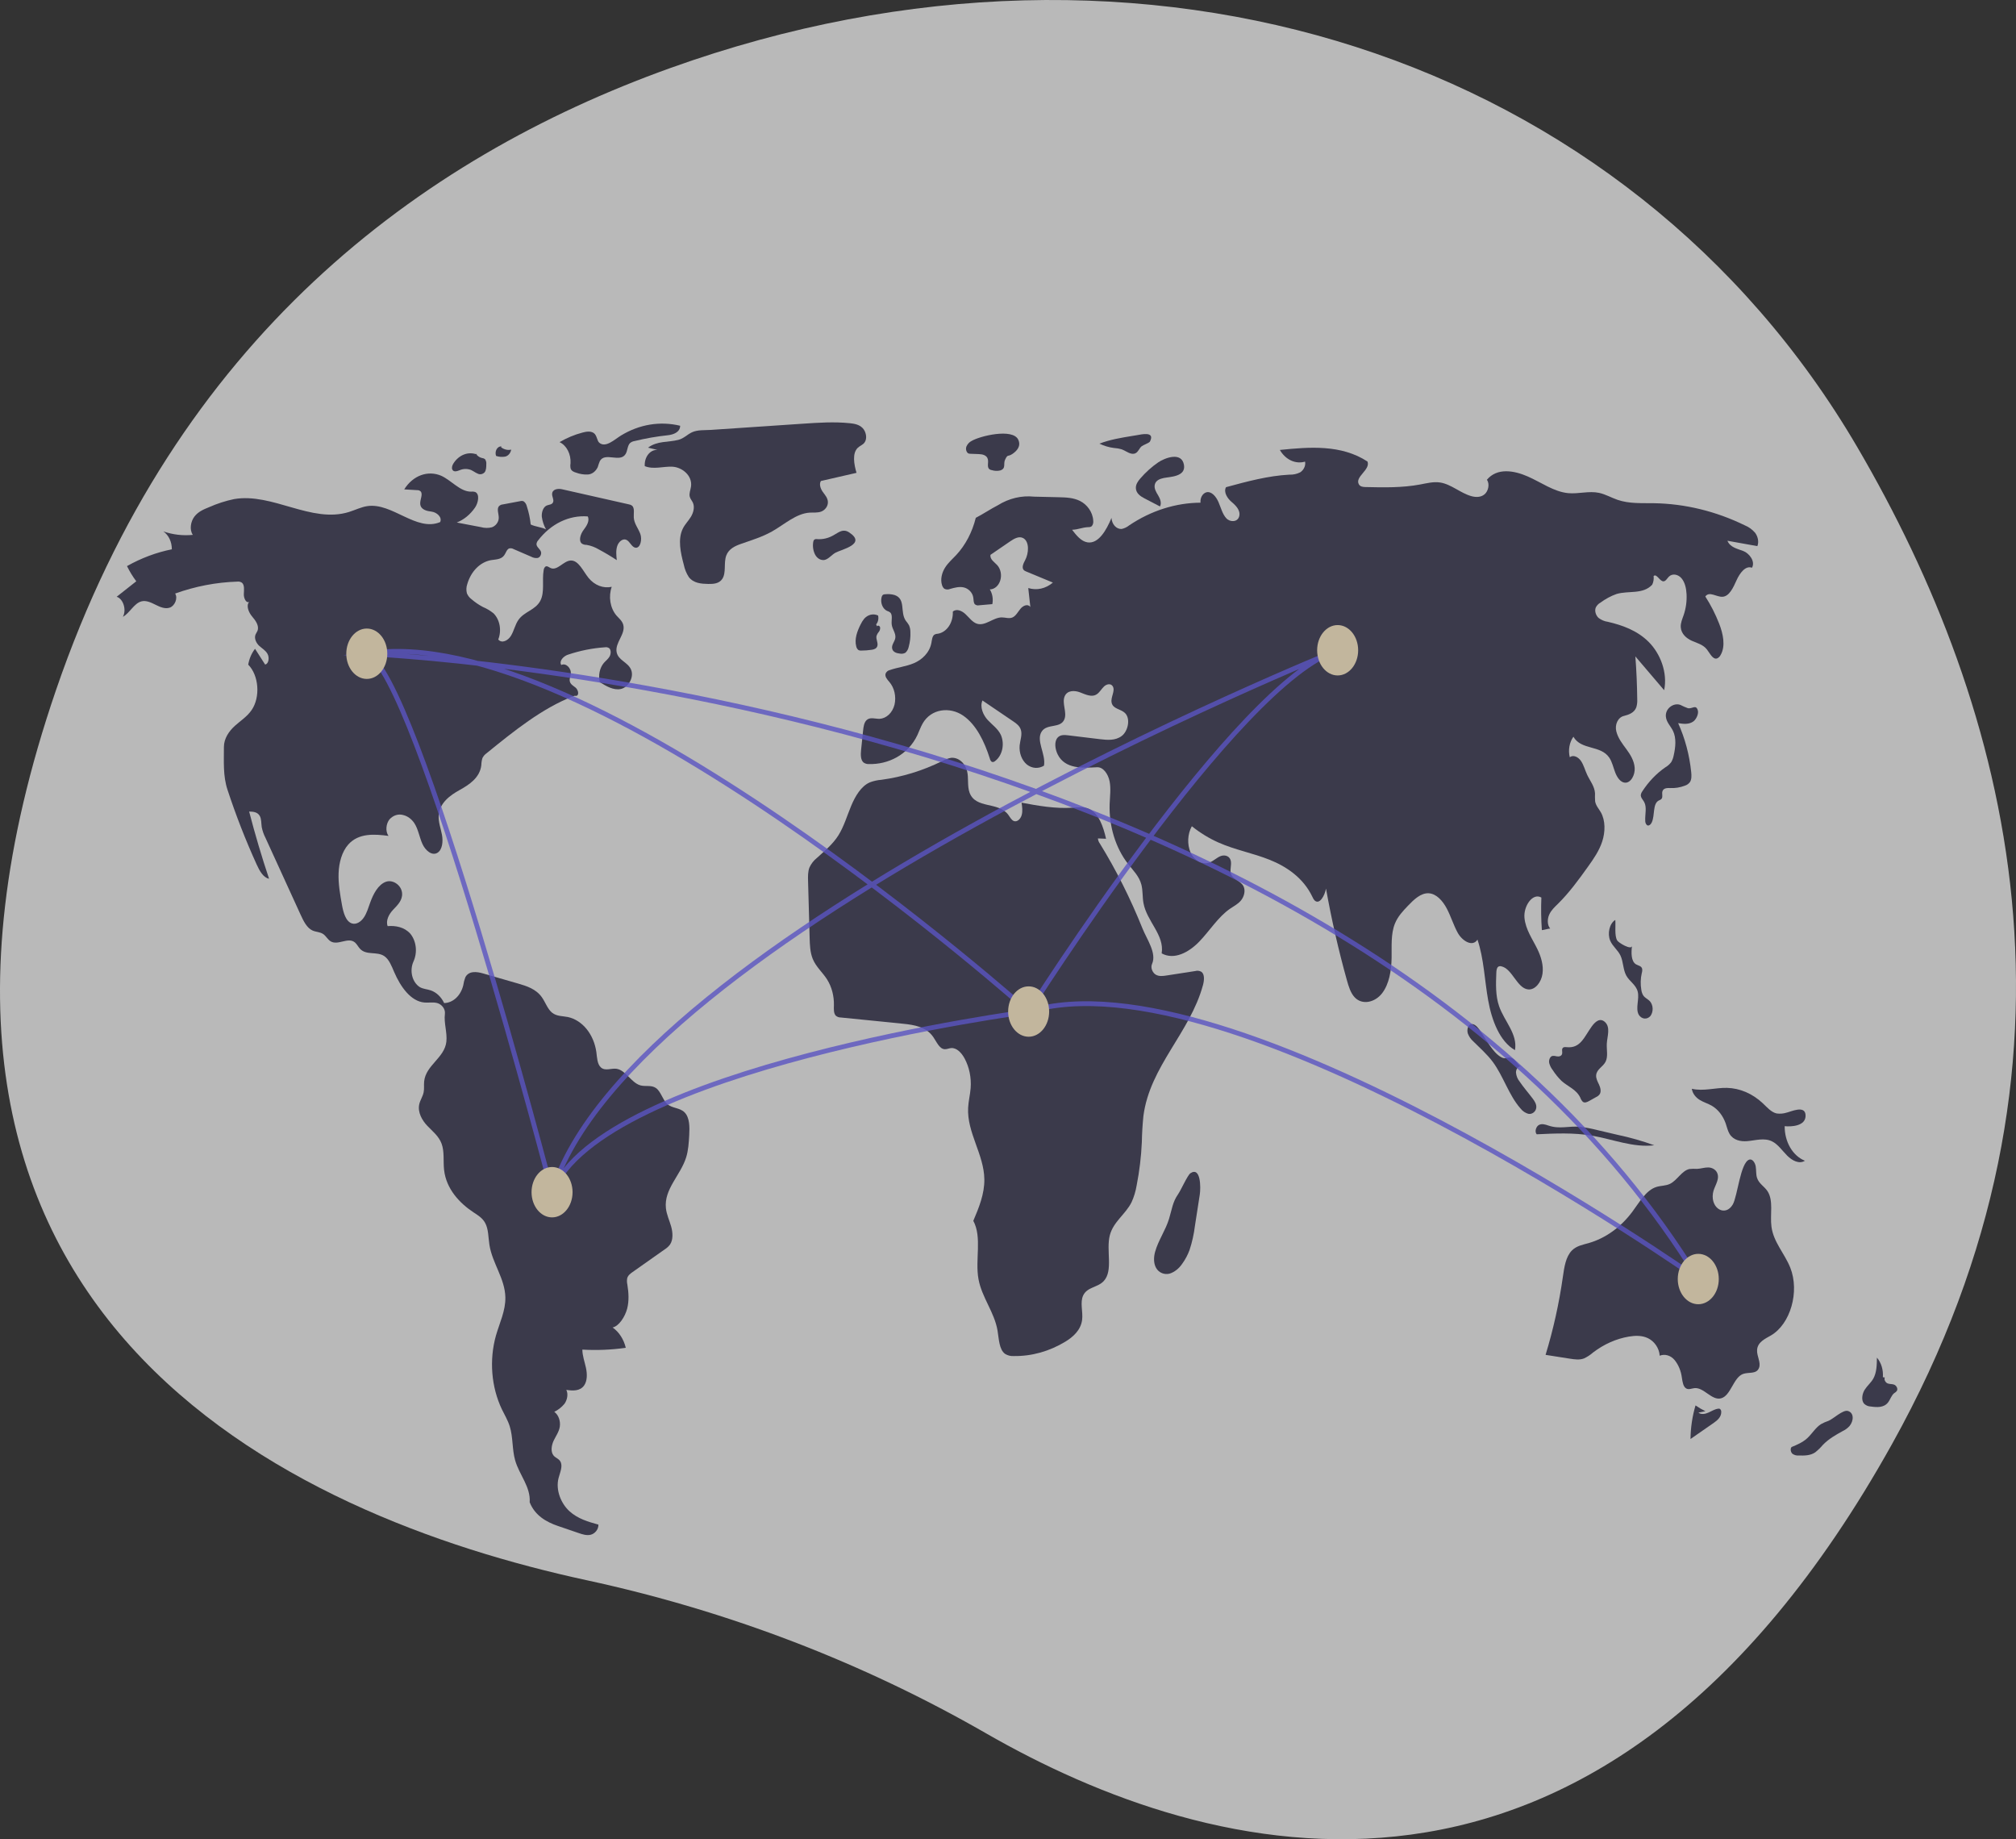 <svg width="842" height="768" viewBox="0 0 842 768" fill="none" xmlns="http://www.w3.org/2000/svg">
<rect x="0" y="0" width="842" height="768" fill="#333333" stroke="none"/>
<g opacity="0.7" clip-path="url(#clip0_1_9)">
<path d="M775.705 186.69C680.14 23.393 478.263 -42.847 279.723 28.496C174.761 66.212 73.558 141.783 23.405 288.112C-66.25 549.69 121.992 633.232 245.081 659.858C304.601 672.733 360.658 694.36 411.884 723.805C504.044 776.779 667.173 823.719 790.183 603.058C879.34 443.121 839.361 295.461 775.705 186.69Z" fill="#F2F2F2"/>
<path d="M221.65 218.997C221.382 216.402 220.842 213.861 220.041 211.436C219.939 210.978 219.76 210.55 219.516 210.182C219.272 209.813 218.969 209.51 218.624 209.293C218.164 209.146 217.681 209.14 217.218 209.274L210 210.63C209.395 210.664 208.817 210.94 208.353 211.416C207.412 212.63 208.338 214.585 208.309 216.26C208.277 218.144 206.914 219.673 205.436 220.179C203.928 220.553 202.371 220.529 200.871 220.109L190.777 218.183C193.75 217.018 196.396 214.849 198.413 211.926C199.741 209.993 200.448 206.386 198.528 205.471C197.958 205.279 197.363 205.22 196.775 205.298C192.202 205.342 188.603 200.653 184.322 198.678C181.582 197.496 178.607 197.408 175.824 198.427C173.041 199.446 170.591 201.519 168.826 204.351L174.203 204.669C174.708 204.635 175.21 204.799 175.635 205.138C176.813 206.327 175.348 208.611 175.514 210.472C175.73 212.891 178.345 213.408 180.317 213.652C182.288 213.897 184.789 215.864 183.841 218C173.932 222.191 163.849 209.808 153.442 211.332C150.808 211.718 148.321 212.988 145.75 213.787C130.042 218.668 113.802 205.646 97.755 208.404C94.188 209.151 90.681 210.286 87.278 211.797C85.094 212.677 82.816 213.629 81.229 215.671C79.642 217.713 79.038 221.206 80.542 223.341C76.398 223.76 72.227 223.273 68.222 221.903C69.305 222.643 70.206 223.726 70.83 225.041C71.454 226.355 71.779 227.851 71.77 229.373C65.3 230.668 59.002 233.027 53.044 236.384C54.156 238.655 55.455 240.779 56.92 242.724L48.73 249.185C51.497 250.042 52.928 254.675 51.318 257.569C54.188 256.001 55.966 251.947 59.034 251.124C61.044 250.586 63.089 251.596 64.996 252.544C66.903 253.493 68.999 254.412 70.973 253.701C72.947 252.989 74.403 249.846 73.148 247.843C81.586 244.82 90.305 243.147 99.091 242.866C99.769 242.762 100.457 242.922 101.056 243.324C102.2 244.298 101.899 246.403 101.837 248.11C101.776 249.818 102.86 252.062 104.103 251.293C102.64 252.85 103.89 255.781 105.293 257.418C106.696 259.056 108.387 261.315 107.528 263.445C107.304 264.001 106.924 264.446 106.708 265.006C106.071 266.662 107.082 268.592 108.275 269.692C109.467 270.791 110.927 271.56 111.756 273.082C112.584 274.605 112.208 277.27 110.727 277.483L106.517 270.92C105.079 272.751 104.093 275.045 103.674 277.537C108.137 282.018 108.809 291.138 105.072 296.529C103.162 299.284 100.446 300.958 98.076 303.107C95.706 305.256 93.512 308.316 93.518 311.934C93.528 318.185 93.113 323.992 95.02 329.787C98.537 340.473 102.598 350.876 107.179 360.936C108.382 363.578 109.936 366.473 112.373 366.928C109.293 357.722 106.521 348.373 104.056 338.881C105.662 338.889 107.517 339.045 108.458 340.642C109.237 341.965 109.07 343.763 109.312 345.368C109.62 346.923 110.134 348.406 110.832 349.757L125.538 381.923C126.757 384.589 128.155 387.452 130.485 388.531C131.975 389.222 133.698 389.092 135.069 390.086C136.144 390.865 136.868 392.248 137.963 392.982C141.061 395.057 145.369 391.077 148.264 393.555C149.092 394.263 149.618 395.389 150.381 396.2C153.055 399.043 157.441 397.141 160.528 399.262C162.517 400.629 163.548 403.363 164.609 405.84C167.267 412.046 171.567 418.126 177.263 418.62C179.052 418.775 180.879 418.358 182.628 418.847C184.377 419.336 186.099 421.21 185.818 423.385C185.337 427.115 186.837 431.198 186.434 434.942C185.7 441.76 177.824 444.757 177.147 451.584C176.999 453.079 177.231 454.622 176.941 456.085C176.586 457.879 175.489 459.339 175.099 461.121C174.361 464.499 176.332 467.861 178.497 470.134C180.662 472.407 183.245 474.366 184.429 477.548C185.68 480.91 185.065 484.831 185.472 488.494C186.36 496.491 191.985 502.419 197.774 506.242C199.538 507.406 201.432 508.534 202.573 510.554C204.063 513.191 203.915 516.668 204.412 519.819C205.631 527.535 210.921 533.894 211.071 541.752C211.178 547.337 208.65 552.404 207.139 557.674C205.723 562.724 205.211 568.089 205.637 573.403C206.063 578.718 207.418 583.857 209.609 588.47C210.738 590.813 212.09 593.022 212.889 595.562C214.315 600.094 213.853 605.246 215.168 609.828C216.906 615.887 221.684 620.891 221.226 627.29C223.395 632.821 228.185 635.539 233.001 637.185L241.632 640.135C243.285 640.7 245.012 641.269 246.695 640.86C248.378 640.451 249.984 638.735 249.941 636.629C245.708 635.457 241.339 634.211 237.85 631.044C234.361 627.876 231.971 622.236 233.295 617.162C233.908 614.809 235.214 612.092 233.973 610.148C233.262 609.035 231.962 608.744 231.16 607.729C229.909 606.145 230.339 603.483 231.238 601.573C232.137 599.663 233.437 597.956 233.8 595.795C233.983 594.586 233.86 593.337 233.449 592.216C233.038 591.095 232.357 590.155 231.498 589.523C233.099 588.781 234.554 587.634 235.771 586.157C236.894 584.581 237.413 582.152 236.529 580.361C239.154 580.77 242.252 580.97 243.975 578.505C245.351 576.536 245.257 573.593 244.713 571.086C244.169 568.579 243.251 566.144 243.222 563.55C249.276 563.903 255.344 563.65 261.365 562.795C260.494 559.194 258.516 556.152 255.849 554.312C258.576 553.745 261.06 549.737 261.922 546.51C262.783 543.282 262.563 539.767 262.031 536.435C261.826 535.577 261.798 534.67 261.949 533.795C262.256 532.593 263.218 531.86 264.107 531.233L277.643 521.687C278.45 521.191 279.182 520.527 279.807 519.725C281.225 517.68 281.015 514.592 280.289 512.058C279.563 509.524 278.4 507.141 278.12 504.477C277.284 496.509 284.23 490.792 286.574 483.291C287.494 480.348 287.681 477.148 287.859 474.003C288.051 470.625 288.065 466.701 285.953 464.524C283.928 462.437 280.764 462.903 278.645 460.962C276.703 459.182 276.033 455.726 273.91 454.289C271.983 452.983 269.567 453.814 267.423 453.2C263.65 452.119 261.275 446.778 257.42 446.283C255.246 446.004 252.785 447.31 251.002 445.754C249.432 444.384 249.369 441.63 249.07 439.293C248.546 435.661 247.128 432.313 245.007 429.7C242.887 427.088 240.165 425.336 237.209 424.681C234.967 424.239 232.526 424.407 230.619 422.894C228.687 421.362 227.802 418.494 226.284 416.372C223.839 412.952 219.988 411.737 216.38 410.696L201.706 406.46C199.101 405.708 195.744 405.309 194.346 408.111C193.932 409.178 193.639 410.309 193.475 411.474C192.951 413.58 191.897 415.428 190.464 416.753C189.031 418.077 187.293 418.81 185.5 418.845C184.27 416.269 182.278 414.376 179.939 413.561C178.451 413.052 176.858 412.995 175.439 412.246C174.666 411.782 173.978 411.13 173.418 410.33C172.857 409.529 172.435 408.596 172.179 407.588C171.922 406.58 171.835 405.518 171.924 404.468C172.013 403.417 172.276 402.4 172.696 401.479C173.542 399.629 173.869 397.489 173.626 395.389C173.383 393.288 172.584 391.345 171.352 389.857C168.856 387.106 165.246 386.442 161.9 386.717C161.024 384.369 162.489 381.72 164.068 380.013C165.647 378.307 167.565 376.629 167.909 374.081C168.449 370.073 164.284 367.028 161.122 368.223C157.96 369.418 155.941 373.19 154.607 376.908C153.842 379.042 153.191 381.288 151.983 383.087C150.776 384.886 148.831 386.173 146.992 385.596C144.388 384.779 143.382 380.98 142.806 377.757C142.032 373.432 141.255 369.047 141.417 364.623C141.579 360.2 142.793 355.658 145.45 352.663C149.778 347.783 156.419 348.262 162.26 349.04C160.88 347.131 161.221 343.913 162.698 342.115C163.478 341.265 164.414 340.661 165.427 340.355C166.44 340.05 167.498 340.052 168.509 340.362C170.27 340.812 171.856 341.976 173.011 343.668C174.672 346.153 175.144 349.509 176.398 352.33C177.653 355.151 180.475 357.557 182.784 356.043C184.779 354.736 185.095 351.34 184.599 348.631C184.102 345.922 183.048 343.288 183.228 340.521C183.571 335.24 188.029 332.061 191.963 329.886C195.897 327.711 200.402 324.787 201.025 319.544C201.046 318.518 201.204 317.503 201.492 316.539C201.928 315.687 202.534 314.987 203.253 314.505C214.734 305.188 226.407 295.757 239.529 290.666C240.212 290.401 240.292 290.695 240.988 290.488C241.962 289.797 241.316 287.885 240.383 287.115C239.449 286.345 238.201 285.754 237.964 284.404C237.79 283.411 238.267 282.437 238.39 281.433C238.694 278.966 236.291 276.689 234.425 277.675C233.371 275.961 235.457 273.969 237.143 273.399C242.208 271.687 247.406 270.645 252.651 270.288C253.256 270.17 253.876 270.3 254.416 270.657C255.296 271.406 255.184 273.125 254.56 274.194C253.935 275.264 252.964 275.935 252.186 276.84C251.336 277.857 250.73 279.141 250.434 280.552C250.137 281.962 250.162 283.446 250.506 284.841C253.244 286.551 256.22 288.312 259.253 287.709C262.285 287.107 264.977 282.923 263.551 279.581C262.224 276.47 258.237 275.768 257.551 272.358C256.749 268.365 261.352 264.814 260.315 260.903C259.861 259.19 258.47 258.182 257.404 256.945C256.144 255.429 255.287 253.48 254.945 251.355C254.604 249.23 254.793 247.027 255.49 245.037C253.752 245.412 251.967 245.271 250.283 244.623C248.599 243.976 247.066 242.843 245.813 241.318C243.498 238.45 241.651 233.925 238.365 234.053C235.348 234.171 232.75 238.492 229.93 237.174C229.236 236.85 228.505 236.189 227.832 236.576C227.612 236.752 227.427 236.987 227.292 237.263C227.156 237.539 227.073 237.85 227.05 238.171C226.333 242.379 227.566 247.173 225.699 250.809C223.666 254.766 218.965 255.314 216.502 258.882C215.164 260.819 214.646 263.429 213.417 265.471C212.187 267.513 209.578 268.811 208.103 267.032C208.828 265.201 209.026 263.123 208.665 261.137C208.303 259.15 207.404 257.373 206.113 256.096C204.744 254.998 203.267 254.116 201.718 253.471C199.988 252.571 198.342 251.445 196.809 250.111C196.041 249.542 195.417 248.722 195.006 247.743C194.682 246.516 194.726 245.188 195.13 243.998C195.878 241.364 197.197 239.031 198.946 237.251C200.695 235.471 202.807 234.312 205.053 233.898C207.018 233.569 209.304 233.685 210.604 231.847C211.291 230.875 211.652 229.405 212.651 229.01C213.289 228.852 213.952 228.952 214.541 229.296L221.872 232.464C222.69 232.918 223.591 233.101 224.484 232.995C224.927 232.922 225.331 232.645 225.615 232.221C225.899 231.798 226.042 231.258 226.015 230.71C225.781 229.215 223.908 228.497 224.078 226.989C224.174 226.5 224.388 226.059 224.692 225.723C227.338 222.264 230.574 219.567 234.168 217.825C237.762 216.082 241.625 215.336 245.481 215.641C246.407 217.508 244.943 219.718 243.726 221.311C242.508 222.904 241.529 225.751 243.002 226.977C243.605 227.355 244.277 227.541 244.954 227.517C246.759 227.817 248.513 228.47 250.15 229.452C252.683 230.806 255.168 232.287 257.605 233.896C257.389 231.924 257.184 229.846 257.793 228.001C258.402 226.157 260.132 224.71 261.644 225.429C263.1 226.121 263.847 228.489 265.399 228.706C267.469 228.996 268.286 225.24 267.421 222.913C266.557 220.585 264.845 218.636 264.702 216.083C264.606 214.361 265.139 212.226 264.019 211.183C263.621 210.87 263.168 210.675 262.698 210.614L234.728 204.294C233.068 203.919 230.668 204.206 230.594 206.278C230.553 207.434 231.394 208.579 231.022 209.642C230.624 210.777 229.318 210.673 228.366 211.074C226.89 211.697 226.149 213.85 226.291 215.759C226.55 217.655 227.149 219.458 228.043 221.038C226.223 220.103 223.469 219.932 221.65 218.997Z" fill="#3F3D56"/>
<path d="M199.333 189.843C197.569 189.126 195.669 189.093 193.889 189.747C192.109 190.402 190.537 191.713 189.384 193.502C188.924 194.246 188.537 195.273 188.922 196.079C189.475 197.235 190.884 196.778 191.922 196.365C193.448 195.695 195.109 195.647 196.66 196.226C197.635 196.637 198.507 197.364 199.487 197.759C199.963 198.004 200.485 198.085 200.996 197.993C201.508 197.901 201.989 197.64 202.389 197.238C203.061 196.397 203.103 195.088 203.104 193.909C203.151 193.515 203.125 193.113 203.029 192.732C202.933 192.351 202.769 192.002 202.549 191.709C202.157 191.43 201.716 191.27 201.264 191.242C200.251 191.012 199.334 190.355 198.674 189.384" fill="#3F3D56"/>
<path d="M209.418 186.395C209.023 186.369 208.63 186.467 208.275 186.682C207.921 186.896 207.617 187.219 207.393 187.619C207.17 188.019 207.033 188.484 206.998 188.967C206.963 189.45 207.029 189.937 207.191 190.38C208.403 190.786 209.67 190.887 210.915 190.678C211.536 190.559 212.114 190.218 212.577 189.697C213.04 189.175 213.367 188.497 213.517 187.748C212.051 188.075 210.539 187.721 209.275 186.753" fill="#3F3D56"/>
<path d="M243.255 180.637C239.956 181.498 236.751 182.835 233.707 184.619C235.142 185.297 236.362 186.522 237.187 188.115C238.011 189.708 238.398 191.584 238.289 193.467C238.16 194.19 238.175 194.94 238.332 195.654C238.683 196.698 239.699 197.09 240.592 197.358C242.197 197.958 243.873 198.22 245.549 198.135C246.388 198.081 247.202 197.771 247.919 197.234C248.635 196.696 249.231 195.947 249.653 195.056C249.895 194.21 250.18 193.382 250.506 192.579C252.647 188.575 259.008 193.417 261.307 189.546C262.117 188.183 262.043 186.131 263.099 185.05C263.645 184.58 264.278 184.283 264.94 184.187C269.564 183.059 274.234 182.243 278.93 181.741C281.155 181.503 284.055 180.522 284.073 177.779C275.692 175.758 267.003 177.194 259.355 181.863C256.599 183.557 252.955 187.122 250.301 184.875C249.307 184.034 249.356 181.769 247.989 180.823C246.59 179.856 244.739 180.249 243.255 180.637Z" fill="#3F3D56"/>
<path d="M270.662 186.93L274.596 187.858C273.872 187.819 273.149 187.97 272.476 188.3C271.804 188.631 271.196 189.134 270.694 189.776C270.192 190.418 269.807 191.185 269.565 192.024C269.323 192.863 269.23 193.755 269.291 194.642C272.975 196.154 276.992 194.683 280.872 194.884C284.753 195.085 289.269 198.489 288.606 203.188C288.406 204.61 287.737 206.03 288.085 207.407C288.329 208.373 289.022 209.058 289.413 209.947C290.229 211.8 289.577 214.144 288.547 215.828C287.517 217.513 286.133 218.857 285.229 220.647C282.981 225.099 284.258 230.855 285.597 235.829C285.985 237.708 286.7 239.462 287.693 240.968C289.678 243.559 292.911 243.784 295.807 243.836C297.915 243.874 300.33 243.746 301.663 241.741C303.403 239.123 302.186 235.038 303.332 231.965C304.372 229.174 307.023 227.977 309.425 227.128C313.826 225.572 318.31 224.25 322.47 221.9C327.636 218.983 332.464 214.436 338.142 214.06C339.735 213.955 341.367 214.185 342.902 213.65C344.436 213.114 345.893 211.485 345.777 209.531C345.678 207.862 344.528 206.636 343.629 205.378C342.731 204.119 342.025 202.184 342.851 200.853L357.733 197.44C356.678 193.909 355.856 189.26 358.281 186.962C359.155 186.133 360.326 185.801 361.071 184.799C362.34 183.091 361.702 180.148 360.237 178.695C358.772 177.242 356.791 176.905 354.914 176.714C348.388 176.048 341.825 176.488 335.287 176.928C322.506 177.788 309.725 178.648 296.944 179.509C294.372 179.682 291.401 179.417 289.041 180.495C287.044 181.408 285.623 183.083 283.338 183.671C279.121 184.758 274.479 184.022 270.662 186.93Z" fill="#3F3D56"/>
<path d="M341.139 225.114C340.739 225.036 340.329 225.151 339.994 225.433C339.773 225.732 339.642 226.115 339.622 226.517C339.368 228.296 339.67 230.126 340.469 231.643C340.875 232.386 341.437 232.983 342.095 233.37C342.753 233.757 343.483 233.921 344.21 233.845C345.981 233.568 347.287 231.712 348.915 230.807C351.425 229.412 362.085 227.238 354.711 222.347C352.17 220.661 350.528 222.149 348.525 223.259C346.246 224.691 343.693 225.332 341.139 225.114Z" fill="#3F3D56"/>
<path d="M405.724 184.169C404.863 184.601 404.143 185.37 403.675 186.358C403.46 186.86 403.41 187.444 403.536 187.989C403.661 188.534 403.953 189 404.35 189.289C404.672 189.432 405.013 189.498 405.355 189.484L408.855 189.613C410.343 189.667 412.2 190.056 412.6 191.816C412.897 193.123 412.233 194.802 413.034 195.736C413.378 196.063 413.792 196.261 414.225 196.307C415.378 196.67 416.583 196.718 417.753 196.446C420.3 195.607 418.961 193.698 419.764 191.998C420.991 189.397 420.779 190.972 422.942 189.481C424.539 188.38 426.603 186.383 425.27 183.578C422.951 178.698 409.145 182.073 405.724 184.169Z" fill="#3F3D56"/>
<path d="M474.823 181.716L472.79 182.049C468.206 182.8 463.596 183.558 459.181 185.248C461.092 186.176 463.097 186.78 465.141 187.044C466.266 187.112 467.384 187.307 468.48 187.627C470.43 188.34 472.395 190.181 474.279 189.238C475.447 188.653 475.828 187.16 476.796 186.368C477.464 185.821 479.998 184.937 480.282 184.385C482.572 179.925 476.584 181.427 474.823 181.716Z" fill="#3F3D56"/>
<path d="M483.75 193.061C481.034 194.926 478.515 197.191 476.248 199.807C475.293 200.91 474.317 202.281 474.404 203.887C474.519 206.022 476.371 207.26 477.975 208.094L484.474 211.473C485.262 210.109 484.541 208.225 483.726 206.884C482.911 205.543 481.943 203.992 482.303 202.378C482.714 200.537 484.542 199.91 486.075 199.592C488.573 199.076 495.312 199.117 494.502 194.173C493.548 188.349 486.257 191.34 483.75 193.061Z" fill="#3F3D56"/>
<path d="M482.443 522.7C481.824 524.9 481.765 527.491 482.836 529.411C484.036 531.566 486.44 532.369 488.519 531.822C490.59 531.146 492.435 529.689 493.796 527.656C495.04 525.954 496.064 524.026 496.831 521.941C497.901 518.692 498.656 515.3 499.08 511.834L501.098 498.825C501.549 495.917 501.531 487.004 497.18 489.908C495.991 490.701 493.238 496.965 491.993 498.742C489.747 501.943 489.45 505.049 488.268 508.928C486.787 513.786 483.812 517.835 482.443 522.7Z" fill="#3F3D56"/>
<path d="M712.286 589.271C710.862 588.589 709.48 587.781 708.151 586.854C706.818 591.354 706.11 596.096 706.055 600.883L715.799 594.113C717.264 593.094 718.926 591.679 718.894 589.611C718.908 589.356 718.864 589.101 718.77 588.873C718.675 588.645 718.532 588.453 718.356 588.316C718.139 588.21 717.903 588.176 717.672 588.218C716.228 588.366 714.91 589.239 713.547 589.846C712.184 590.453 710.591 590.774 709.34 589.873" fill="#3F3D56"/>
<path d="M763.687 593.291C762.617 593.648 761.573 594.109 760.562 594.668C758.326 596.065 756.805 598.718 754.793 600.558C752.867 602.319 750.549 603.286 748.274 604.226C747.604 604.953 747.912 606.416 748.639 607.054C749.42 607.6 750.316 607.847 751.212 607.764C753.576 607.828 756.067 607.856 758.137 606.454C759.304 605.525 760.396 604.461 761.398 603.277C763.819 600.796 766.726 599.16 769.604 597.578C770.651 597.092 771.62 596.381 772.464 595.478C774.273 593.29 774.4 589.915 771.792 589.17C769.685 588.569 765.693 592.494 763.687 593.291Z" fill="#3F3D56"/>
<path d="M786.398 575.074C786.515 573.569 786.352 572.05 785.921 570.634C785.49 569.217 784.803 567.939 783.911 566.896C783.884 569.908 783.81 573.117 782.43 575.608C781.447 577.382 779.906 578.581 778.829 580.271C777.752 581.962 777.274 584.641 778.537 586.125C779.345 586.879 780.328 587.295 781.343 587.311C783.857 587.675 786.768 587.877 788.531 585.646C789.494 584.429 789.962 582.626 791.136 581.73C791.573 581.505 791.964 581.162 792.279 580.726C792.764 579.78 791.993 578.533 791.126 578.192C790.259 577.851 789.304 578.011 788.433 577.687C787.561 577.364 786.762 576.16 787.209 575.187" fill="#3F3D56"/>
<path d="M746.033 464.642C744.714 465.036 743.348 465.135 742 464.934C739.762 464.429 738.019 462.357 736.212 460.658C731.916 456.641 726.693 454.401 721.295 454.258C716.384 454.144 711.427 455.778 706.604 454.638C706.919 456.79 708.419 458.405 710.019 459.364C711.619 460.324 713.385 460.806 714.993 461.746C717.568 463.267 719.611 465.876 720.746 469.096C721.264 470.58 721.59 472.195 722.374 473.492C723.978 476.141 727.017 476.723 729.699 476.506C733.196 476.223 736.849 474.988 740.102 476.588C742.591 477.812 744.372 480.487 746.45 482.567C748.528 484.647 751.455 486.191 753.842 484.69C751.363 483.704 749.206 481.772 747.685 479.175C746.164 476.577 745.359 473.451 745.387 470.252C747.727 470.517 754.468 470.414 754.105 465.531C753.798 461.393 748.043 464.195 746.033 464.642Z" fill="#3F3D56"/>
<path d="M715.417 498.313C715.833 495.514 718.105 493.043 717.397 490.334C716.908 488.461 715.139 487.536 713.537 487.49C711.936 487.443 710.362 488.029 708.761 488.085C707.718 488.017 706.673 488.035 705.633 488.139C702.454 488.781 700.494 492.873 697.498 494.327C695.676 495.212 693.63 495.043 691.735 495.655C687.434 497.043 684.713 502.033 681.707 506.057C676.849 512.529 670.521 517.061 663.541 519.065C661.096 519.76 658.467 520.205 656.524 522.155C653.95 524.738 653.316 529.165 652.744 533.186C651.161 544.289 648.743 555.189 645.521 565.744L655.733 567.345C657.675 567.649 659.686 567.947 661.557 567.241C662.917 566.611 664.204 565.769 665.388 564.735C669.936 561.268 675.027 559.012 680.33 558.112C683.004 557.662 685.808 557.579 688.318 558.8C690.827 560.02 692.98 562.788 693.19 566.093C694.276 565.678 695.432 565.633 696.537 565.963C697.641 566.293 698.652 566.985 699.461 567.965C701.06 569.966 702.107 572.533 702.454 575.304C702.723 577.019 702.993 579.075 704.289 579.795C705.347 580.382 706.56 579.75 707.717 579.636C711.643 579.25 714.901 584.872 718.76 583.904C722.899 582.865 723.915 575.254 727.953 573.73C730.272 572.854 733.525 573.919 734.635 571.27C735.614 568.935 733.661 566.241 733.863 563.627C734.111 560.408 737.203 559.041 739.587 557.668C747.805 552.933 751.704 539.351 747.722 529.333C745.363 523.398 740.72 518.726 739.863 512.206C739.203 507.189 740.813 501.34 738.209 497.391C736.884 495.382 734.64 494.274 733.852 491.877C733.355 490.368 733.555 488.656 733.288 487.062C733.021 485.469 731.888 483.802 730.607 484.215C726.886 485.414 725.699 499.527 723.707 502.956C720.679 508.168 714.463 504.735 715.417 498.313Z" fill="#3F3D56"/>
<path d="M646.65 469.974C645.379 469.536 643.991 469.105 642.772 469.731C641.554 470.356 640.843 472.553 641.82 473.642C649.469 473.277 657.165 472.913 664.749 474.189C673.487 475.658 682.134 479.299 690.91 478.228C685.897 476.412 680.801 474.959 675.649 473.879L667.057 471.864C664.752 471.271 662.424 470.829 660.081 470.54C655.179 470.043 651.469 471.634 646.65 469.974Z" fill="#3F3D56"/>
<path d="M654.308 437.262C653.673 437.197 652.886 437.141 652.558 437.812C652.244 438.452 652.603 439.298 652.434 440.017C652.204 440.998 651.157 441.249 650.333 441.115C649.508 440.981 648.616 440.662 647.886 441.15C647.515 441.46 647.237 441.91 647.092 442.432C646.948 442.954 646.945 443.519 647.084 444.042C647.382 445.082 647.866 446.028 648.498 446.811C649.578 448.483 650.809 449.999 652.168 451.33C654.796 453.713 658.358 454.861 660.014 458.32C660.247 458.991 660.606 459.584 661.062 460.052C661.856 460.671 662.893 460.2 663.749 459.72L666.749 458.037C667.289 457.798 667.772 457.395 668.151 456.866C668.837 455.724 668.416 454.1 667.84 452.87C667.265 451.64 666.529 450.367 666.652 448.957C666.872 446.442 669.505 445.48 670.588 443.328C671.679 441.16 670.969 438.365 671.095 435.82C671.242 432.844 672.765 428.973 670.315 426.75C668.232 424.86 666.242 426.606 664.747 428.692C661.594 433.092 660.103 437.857 654.308 437.262Z" fill="#3F3D56"/>
<path d="M672.517 392.795C673.541 395.203 675.676 396.64 676.793 398.985C678.003 401.527 677.866 404.811 679.179 407.275C680.526 409.803 683.238 411.145 683.993 414.02C684.818 417.159 682.946 420.974 684.438 423.716C684.717 424.165 685.068 424.537 685.469 424.81C685.871 425.083 686.314 425.25 686.771 425.302C687.229 425.354 687.689 425.288 688.125 425.11C688.56 424.931 688.961 424.643 689.301 424.265C689.93 423.424 690.266 422.314 690.239 421.173C690.211 420.031 689.822 418.948 689.153 418.154C688.27 417.165 687.002 416.738 686.264 415.583C685.88 414.916 685.624 414.151 685.516 413.345C685.114 411.021 685.178 408.612 685.703 406.325C685.901 405.744 685.951 405.104 685.847 404.488C685.515 403.303 684.208 403.219 683.291 402.669C681.208 401.421 681.258 397.81 681.622 394.999C681.38 396.871 675.95 393.687 675.382 392.627C674.252 390.521 674.867 386.458 674.643 384.131C672.205 385.573 671.265 389.851 672.517 392.795Z" fill="#3F3D56"/>
<path d="M617.817 429.845C616.815 428.467 615.306 427.026 613.962 427.857C612.937 428.491 612.655 430.232 613.057 431.552C613.546 432.835 614.3 433.938 615.243 434.753C618.043 437.588 621.058 440.147 623.501 443.444C627.872 449.342 630.187 457.302 634.941 462.736C635.897 463.996 637.162 464.836 638.544 465.13C639.929 465.288 641.484 464.199 641.643 462.503C641.774 461.105 640.981 459.854 640.205 458.818C638.359 456.351 636.337 454.081 634.594 451.504C633.788 450.514 633.282 449.216 633.159 447.825C633.15 446.437 634.181 444.985 635.276 445.329C633.944 444.911 632.956 442.186 631.002 441.674C629.369 441.246 628.974 442.488 627.03 441.464C623.322 439.512 620.414 433.414 617.817 429.845Z" fill="#3F3D56"/>
<path d="M704.931 295.708C703.867 295.32 702.822 294.861 701.799 294.334C699.046 293.32 695.404 295.804 695.771 299.304C696.015 301.63 697.777 303.198 698.751 305.215C700.194 308.207 699.81 312.001 699.051 315.352C698.865 316.389 698.51 317.37 698.009 318.235C697.309 319.15 696.471 319.889 695.543 320.414C691.825 322.974 688.547 326.394 685.889 330.485C685.6 330.863 685.399 331.329 685.306 331.835C685.175 333.016 686.142 333.877 686.689 334.863C687.904 337.052 687.026 339.999 687.146 342.644C687.128 343.018 687.187 343.392 687.319 343.73C687.452 344.068 687.652 344.358 687.901 344.574C688.633 345.031 689.501 344.255 689.898 343.372C691.215 340.442 690.223 335.738 692.694 334.325C693.161 334.058 693.728 333.946 694.04 333.441C694.535 332.642 694.057 331.457 694.308 330.501C694.684 329.066 696.283 329.001 697.51 329.065C699.624 329.174 701.736 328.828 703.753 328.044C704.544 327.813 705.263 327.302 705.82 326.575C706.559 325.443 706.493 323.833 706.346 322.394C705.606 315.219 703.755 308.284 700.893 301.964C703.063 302.304 705.425 302.599 707.298 301.21C708.347 300.432 709.605 298.106 709.084 296.523C708.262 294.019 706.776 296.127 704.931 295.708Z" fill="#3F3D56"/>
<path d="M426.664 335.169C426.924 336.88 427.179 338.681 426.722 340.329C426.266 341.976 424.829 343.353 423.473 342.848C422.421 342.456 421.813 341.157 421.065 340.166C416.909 334.656 407.531 337.846 404.964 331.029C403.916 328.247 404.628 324.914 403.913 321.977C403.462 320.28 402.565 318.815 401.362 317.811C400.16 316.808 398.72 316.324 397.269 316.434C395.945 316.669 394.657 317.141 393.445 317.836C385.327 321.828 376.804 324.446 368.111 325.617C366.459 325.74 364.825 326.105 363.243 326.704C359.674 328.293 357.235 332.357 355.5 336.503C353.764 340.65 352.483 345.139 350.156 348.822C347.71 352.694 344.283 355.405 341.087 358.338C339.855 359.312 338.83 360.632 338.095 362.188C337.402 363.935 337.441 365.967 337.495 367.909L338.148 391.498C338.232 394.532 338.338 397.675 339.443 400.39C340.824 403.78 343.552 406.001 345.445 408.996C347.376 412.074 348.382 415.877 348.293 419.761C348.253 421.323 348.126 423.17 349.117 424.151C349.719 424.63 350.424 424.879 351.142 424.866L377.127 427.477C381.698 427.937 386.764 428.692 389.748 432.968C391.157 434.987 392.288 437.889 394.446 438.106C395.371 438.198 396.271 437.732 397.197 437.642C399.532 437.415 401.583 439.591 402.878 441.988C404.837 445.642 405.727 450.005 405.4 454.361C405.188 457.096 404.497 459.754 404.349 462.495C403.782 472.924 410.982 481.984 411.121 492.435C411.203 498.582 408.827 504.325 406.51 509.775C410.249 516.731 407.187 525.994 408.676 534.126C410.089 541.841 415.327 547.881 416.632 555.624C417.23 559.169 417.265 563.531 419.81 565.357C420.927 566.026 422.166 566.33 423.406 566.241C430.889 566.35 438.286 564.282 444.993 560.207C448.14 558.288 451.403 555.425 451.952 551.163C452.396 547.726 450.976 543.882 452.421 540.888C454.123 537.36 458.485 537.639 460.989 534.927C465.053 530.526 461.884 522.132 463.531 515.794C465.011 510.096 470.105 507.069 472.631 501.955C473.625 499.756 474.338 497.382 474.746 494.917C475.902 489.026 476.623 483.018 476.897 476.968C476.964 473.292 477.185 469.622 477.558 465.973C480.281 445.202 497.004 431.293 502.433 411.339C502.952 409.433 503.195 406.895 501.815 405.816C500.996 405.337 500.068 405.217 499.186 405.478L487.207 407.333C485.719 407.563 484.142 407.778 482.776 407.02C481.409 406.261 480.43 404.138 481.155 402.526C483.189 398.001 479.004 392.282 477.145 387.645C472.138 375.158 466.175 363.283 459.337 352.182C458.899 351.611 458.625 350.88 458.556 350.1L461.956 350.239C460.808 345.183 458.915 339.649 454.914 337.8C452.66 336.757 450.163 337.118 447.758 337.279C440.868 337.741 433.482 336.464 426.664 335.169Z" fill="#3F3D56"/>
<path d="M447.763 221.218C449.566 223.569 451.586 226.061 454.195 226.471C458.802 227.195 462.114 221.345 464.223 216.263C464.301 217.559 464.788 218.766 465.58 219.627C466.371 220.489 467.405 220.938 468.462 220.878C469.599 220.643 470.685 220.122 471.65 219.347C480.778 213.222 491.003 209.976 501.405 209.902C501.305 208.934 501.5 207.956 501.953 207.155C502.407 206.354 503.085 205.787 503.859 205.564C505.974 205.049 507.879 207.295 508.899 209.627C509.919 211.96 510.555 214.663 512.176 216.409C513.797 218.155 516.935 218.079 517.576 215.55C518.19 213.123 516.131 211.053 514.42 209.622C512.71 208.192 510.906 205.543 512.059 203.431C520.799 201.056 529.593 198.671 538.536 198.199C540.059 198.264 541.576 197.943 542.993 197.256C544.357 196.434 545.441 194.568 545.074 192.758C543.123 193.321 541.079 193.158 539.203 192.289C537.327 191.421 535.704 189.885 534.542 187.88C546.951 186.622 560.15 185.55 571.148 192.721C572.468 196.2 565.741 199.094 567.541 202.232C568.115 203.233 569.265 203.35 570.262 203.373C577.904 203.547 585.591 203.718 593.147 202.301C595.908 201.783 598.697 201.052 601.47 201.472C606.087 202.171 610.037 205.955 614.58 207.188C616.429 207.69 618.502 207.707 620.061 206.387C621.619 205.066 622.289 202.059 621.012 200.342C625.289 195.195 632.388 196.47 638.031 198.935C643.674 201.399 649.02 205.374 654.992 205.923C659.275 206.317 663.617 204.903 667.849 205.802C670.509 206.367 672.984 207.819 675.583 208.712C680.499 210.4 685.699 210.044 690.803 210.125C703.825 210.34 716.706 213.483 728.806 219.398C730.38 220.027 731.823 221.074 733.031 222.463C734.157 223.943 734.731 226.244 733.974 228.044L721.471 225.801C722.649 228.649 725.697 229.134 728.172 230.116C730.647 231.099 733.213 234.455 731.726 237.076C729.044 236.027 726.614 239.32 725.259 242.349C723.904 245.378 722.253 249.006 719.443 249.191C716.926 249.356 713.882 246.725 712.242 249.074C714.508 252.585 716.449 256.395 718.028 260.433C719.649 264.579 720.803 269.803 718.613 273.534C718.268 274.199 717.745 274.697 717.134 274.941C715.345 275.497 714.183 272.81 712.9 271.181C711.283 269.129 708.838 268.547 706.649 267.585C704.46 266.622 702.153 264.728 701.982 261.88C701.876 260.109 702.637 258.462 703.199 256.824C704.142 254.064 704.554 251.074 704.404 248.086C704.281 245.683 703.732 243.182 702.327 241.503C700.921 239.824 698.494 239.291 696.985 240.829C696.28 241.547 695.716 242.695 694.802 242.738C693.186 242.814 691.945 239.355 690.645 240.535C690.798 241.793 690.586 243.077 690.045 244.163C686.166 248.305 680.207 246.553 675.206 248.016C672.828 248.852 670.551 250.073 668.436 251.647C667.644 252.062 666.971 252.756 666.501 253.641C665.876 255.131 666.565 257.039 667.665 258.029C668.832 258.908 670.143 259.458 671.504 259.638C677.601 261.056 683.786 263.251 688.6 268.06C693.413 272.868 696.57 280.817 695.046 288.203L683.023 274.096C683.48 280.02 683.739 285.959 683.801 291.915C683.879 293.078 683.748 294.248 683.42 295.342C682.563 297.667 680.24 298.449 678.204 298.962C677.638 299.095 677.101 299.372 676.628 299.777C676.155 300.182 675.758 300.706 675.462 301.313C675.166 301.92 674.977 302.597 674.909 303.3C674.841 304.002 674.895 304.715 675.067 305.39C675.791 308.285 677.594 310.542 679.245 312.791C680.897 315.04 682.522 317.596 682.738 320.612C682.954 323.629 681.101 327.028 678.641 326.819C676.776 326.66 675.392 324.61 674.597 322.532C673.801 320.455 673.328 318.141 672.133 316.376C668.516 311.034 660.39 313.323 657.15 307.627C656.324 308.778 655.751 310.169 655.486 311.668C655.22 313.166 655.272 314.724 655.634 316.191C657.142 315.033 659.206 316.109 660.338 317.793C661.471 319.477 662.005 321.636 662.895 323.527C664.095 326.08 666.006 328.342 666.173 331.282C666.129 332.394 666.144 333.508 666.219 334.617C666.516 336.399 667.743 337.678 668.593 339.167C670.571 342.631 670.473 347.391 669.198 351.322C667.923 355.253 665.633 358.538 663.364 361.722C659.401 367.285 655.357 372.815 650.659 377.434C649.318 378.752 647.887 380.048 647.053 381.891C646.218 383.734 646.175 386.32 647.458 387.722C646.54 387.778 644.893 388.333 643.975 388.389C643.653 383.867 643.582 379.323 643.765 374.789C640.142 372.653 636.242 378.373 636.709 383.275C637.177 388.176 640.064 392.11 642.119 396.35C643.622 399.451 644.739 403.067 644.238 406.623C643.736 410.179 641.151 413.459 638.223 413.146C633.566 412.647 631.618 404.437 627.007 403.498C626.6 403.381 626.173 403.433 625.793 403.646C625.108 404.107 624.989 405.232 624.951 406.19C624.762 410.89 624.599 415.778 626.093 420.111C628.279 426.451 633.927 431.776 632.742 438.506C626.36 434.863 623.042 426.075 621.536 417.634C620.029 409.192 619.778 400.33 617.077 392.35C615.027 395.578 610.717 392.91 608.843 389.524C607.067 386.314 605.973 382.601 604.25 379.347C602.527 376.094 599.887 373.181 596.73 373.002C593.419 372.815 590.549 375.604 588.024 378.24C585.948 380.407 583.817 382.659 582.603 385.655C580.837 390.014 581.299 395.153 581.214 400.021C581.122 405.284 580.214 410.836 577.293 414.688C574.372 418.541 568.981 419.883 565.759 416.411C564.077 414.598 563.263 411.89 562.538 409.29C559.041 396.759 556.129 383.993 553.816 371.055C553.274 374.008 551.163 377.814 549.145 376.075C548.693 375.607 548.326 375.027 548.069 374.373C544.306 366.541 537.338 361.844 530.297 359.027C523.256 356.211 515.848 354.897 508.885 351.801C504.984 350.066 501.257 347.786 497.778 345.007C496.892 346.607 496.374 348.472 496.28 350.403C496.186 352.335 496.519 354.262 497.244 355.98C498.789 359.338 502.284 361.281 505.276 360.107C506.822 359.501 508.128 358.183 509.662 357.532C511.196 356.881 513.255 357.201 513.925 359.016C514.568 360.753 513.597 362.854 514.078 364.668C514.812 367.43 518.205 367.643 519.391 370.157C520.274 372.028 519.548 374.511 518.287 376.02C517.027 377.53 515.345 378.358 513.806 379.408C508.814 382.817 505.264 388.636 500.901 393.164C496.538 397.691 490.382 400.997 485.183 398.093C486.422 390.386 478.946 384.728 477.571 377.056C477.118 374.531 477.353 371.849 476.707 369.388C475.771 365.825 473.197 363.375 471.085 360.675C468.524 357.365 466.528 353.458 465.216 349.186C463.905 344.913 463.303 340.361 463.447 335.798C463.561 332.627 464.036 329.405 463.447 326.315C462.859 323.224 460.775 320.233 458.193 320.373C452.296 320.693 444.866 321.231 441.772 315.058C440.668 312.855 440.187 309.628 441.784 307.94C442.91 306.749 444.573 306.861 446.052 307.04L459.34 308.645C462.448 309.021 465.807 309.33 468.474 307.335C471.141 305.34 472.297 300.044 469.827 297.697C468.023 295.982 464.79 296.075 464.266 293.348C463.829 291.077 465.876 288.5 464.77 286.603C463.977 285.242 462.195 285.619 461.115 286.639C460.035 287.66 459.252 289.151 458.043 289.924C455.923 291.279 453.389 289.989 451.108 289.113C448.827 288.236 445.769 288.162 444.662 290.764C443.425 293.673 445.76 297.486 444.532 300.402C442.908 304.256 437.409 302.062 435.129 305.378C432.512 309.183 436.91 314.856 436.027 319.717C434.901 320.402 433.648 320.717 432.393 320.63C431.138 320.543 429.923 320.058 428.866 319.223C427.826 318.354 426.998 317.156 426.468 315.756C425.939 314.356 425.729 312.805 425.86 311.27C426.078 309.083 427.006 306.851 426.384 304.785C425.881 303.114 424.515 302.12 423.246 301.258L410.333 292.496C409.134 295.227 410.65 298.612 412.545 300.664C414.441 302.715 416.815 304.26 418.06 306.959C418.848 308.829 419.025 310.998 418.554 313.023C418.083 315.048 417.001 316.776 415.528 317.854C415.344 318.01 415.134 318.115 414.913 318.163C414.692 318.21 414.465 318.198 414.248 318.128C414.042 317.979 413.862 317.781 413.72 317.546C413.577 317.31 413.475 317.042 413.418 316.757C411.14 309.598 407.719 302.539 402.25 298.799C396.781 295.059 388.923 295.828 385.337 302.128C384.485 303.624 383.913 305.33 383.171 306.912C379.229 315.317 370.777 319.298 362.881 319.038C362.109 319.09 361.34 318.869 360.667 318.399C359.391 317.317 359.449 315.02 359.644 313.131L360.473 305.113C360.639 303.503 360.881 301.723 361.918 300.718C363.381 299.302 365.492 300.196 367.354 300.163C368.766 300.081 370.123 299.469 371.241 298.409C372.36 297.349 373.186 295.893 373.607 294.237C373.984 292.564 373.981 290.798 373.601 289.127C373.22 287.456 372.475 285.945 371.446 284.756C370.592 283.771 369.446 282.534 369.897 281.206C370.077 280.839 370.32 280.525 370.61 280.286C370.899 280.046 371.228 279.888 371.573 279.821C374.919 278.628 378.455 278.315 381.745 276.907C385.036 275.499 388.227 272.618 389.006 268.448C389.245 267.17 389.354 265.622 390.289 264.988C390.758 264.745 391.261 264.618 391.771 264.616C393.555 264.305 395.179 263.184 396.324 261.476C397.469 259.767 398.051 257.594 397.957 255.384C399.534 254.031 401.743 255.027 403.269 256.466C404.794 257.905 406.141 259.806 407.997 260.427C411.457 261.583 414.8 257.822 418.385 257.804C419.893 257.797 421.454 258.451 422.872 257.824C424.31 257.188 425.169 255.43 426.272 254.131C427.376 252.833 429.312 252.041 430.331 253.44L429.463 245.547C431.211 246.089 433.033 246.166 434.806 245.772C436.58 245.378 438.265 244.523 439.747 243.264L428.532 238.611C428.142 238.491 427.781 238.254 427.483 237.922C426.668 236.844 427.478 235.164 428.141 233.938C429.727 231.006 429.993 226.177 427.385 224.717C425.605 223.721 423.561 224.917 421.852 226.087L413.666 231.692C413.406 233.602 415.309 234.685 416.488 235.972C417.201 236.751 417.706 237.776 417.936 238.913C418.167 240.051 418.111 241.247 417.777 242.345C417.444 243.443 416.847 244.392 416.067 245.066C415.286 245.74 414.357 246.109 413.403 246.123C413.942 246.983 414.316 247.982 414.499 249.044C414.681 250.107 414.666 251.206 414.456 252.26L408.948 252.746C408.33 252.899 407.688 252.745 407.162 252.318C406.573 251.676 406.653 250.55 406.516 249.597C406.187 247.298 404.353 245.686 402.481 245.273C400.61 244.86 398.695 245.389 396.842 245.912C396.055 246.26 395.191 246.236 394.418 245.844C393.975 245.49 393.638 244.968 393.459 244.357C392.647 241.938 393.406 239.095 394.711 237.026C396.016 234.958 397.802 233.446 399.407 231.723C403.243 227.59 406.062 222.222 407.544 216.225C410.576 214.665 413.715 212.545 416.747 210.985C421.421 208.079 426.663 206.832 431.883 207.384L442.151 207.625C445.191 207.696 448.313 207.788 451.124 209.211C453.935 210.634 456.405 213.712 456.599 217.438C456.657 217.86 456.628 218.293 456.513 218.697C456.397 219.101 456.2 219.462 455.94 219.747C455.543 220.013 455.094 220.137 454.642 220.106C451.807 220.228 450.598 221.096 447.763 221.218Z" fill="#3F3D56"/>
<path d="M365.923 260.733C366.324 260.266 366.613 259.673 366.757 259.019C366.902 258.364 366.897 257.673 366.742 257.022C365.766 256.56 364.704 256.441 363.676 256.679C362.648 256.918 361.694 257.504 360.923 258.371C360.315 259.127 359.79 259.978 359.364 260.902C358.015 263.605 356.821 266.834 357.603 269.856C357.667 270.185 357.784 270.496 357.946 270.769C358.109 271.042 358.315 271.273 358.551 271.448C358.901 271.62 359.279 271.693 359.656 271.66C361.142 271.658 362.627 271.546 364.103 271.324C365.009 271.188 366.061 270.874 366.411 269.839C366.871 268.478 365.757 266.938 366.082 265.52C366.296 264.886 366.62 264.316 367.031 263.851C367.235 263.617 367.392 263.328 367.489 263.007C367.586 262.685 367.621 262.34 367.59 262C367.459 261.334 366.629 260.957 366.331 261.535" fill="#3F3D56"/>
<path d="M373.63 248.463C372.31 248.09 370.949 247.985 369.601 248.152C369.303 248.141 369.007 248.223 368.742 248.391C368.485 248.624 368.299 248.955 368.213 249.332C367.928 250.454 367.998 251.667 368.409 252.729C368.82 253.79 369.541 254.623 370.429 255.061C370.913 255.197 371.377 255.426 371.804 255.739C372.943 256.824 372.217 259.044 372.432 260.795C372.675 262.762 374.225 264.412 373.941 266.37C373.717 267.913 372.375 269.134 372.591 270.679C372.817 272.296 374.489 272.782 375.821 272.912C376.593 273.078 377.388 272.966 378.11 272.59C378.833 271.983 379.347 271.068 379.553 270.022C380.099 268.029 380.328 265.925 380.229 263.825C380.223 262.87 380.027 261.932 379.66 261.09C379.258 260.424 378.814 259.798 378.33 259.22C375.777 255.574 378.465 250.136 373.63 248.463Z" fill="#3F3D56"/>
<path opacity="0.8" d="M709.299 534.084C709.299 534.084 513.791 396.278 429.623 422.389C429.623 422.389 251.244 445.961 230.571 497.82C230.571 497.82 173.868 280.231 153.195 272.978" stroke="#6C63FF" stroke-width="2" stroke-miterlimit="10"/>
<path opacity="0.8" d="M230.571 497.82C263.352 390.476 558.681 271.527 558.681 271.527C516.745 284.582 429.623 422.389 429.623 422.389C429.623 422.389 245.337 257.746 153.195 272.978C153.195 272.978 558.977 289.297 709.299 534.084" stroke="#6C63FF" stroke-width="2" stroke-miterlimit="10"/>
<path d="M153.195 283.495C157.925 283.495 161.759 278.786 161.759 272.978C161.759 267.169 157.925 262.461 153.195 262.461C148.465 262.461 144.63 267.169 144.63 272.978C144.63 278.786 148.465 283.495 153.195 283.495Z" fill="#FFEECB"/>
<path d="M230.571 508.336C235.301 508.336 239.135 503.628 239.135 497.82C239.135 492.011 235.301 487.303 230.571 487.303C225.841 487.303 222.006 492.011 222.006 497.82C222.006 503.628 225.841 508.336 230.571 508.336Z" fill="#FFEECB"/>
<path d="M558.681 282.044C563.411 282.044 567.246 277.335 567.246 271.527C567.246 265.719 563.411 261.01 558.681 261.01C553.951 261.01 550.117 265.719 550.117 271.527C550.117 277.335 553.951 282.044 558.681 282.044Z" fill="#FFEECB"/>
<path d="M709.299 544.601C714.029 544.601 717.864 539.893 717.864 534.084C717.864 528.276 714.029 523.568 709.299 523.568C704.569 523.568 700.734 528.276 700.734 534.084C700.734 539.893 704.569 544.601 709.299 544.601Z" fill="#FFEECB"/>
<path d="M429.623 432.905C434.353 432.905 438.187 428.197 438.187 422.389C438.187 416.58 434.353 411.872 429.623 411.872C424.893 411.872 421.058 416.58 421.058 422.389C421.058 428.197 424.893 432.905 429.623 432.905Z" fill="#FFEECB"/>
</g>
<defs>
<clipPath id="clip0_1_9">
<rect width="842" height="768" fill="white"/>
</clipPath>
</defs>
</svg>
